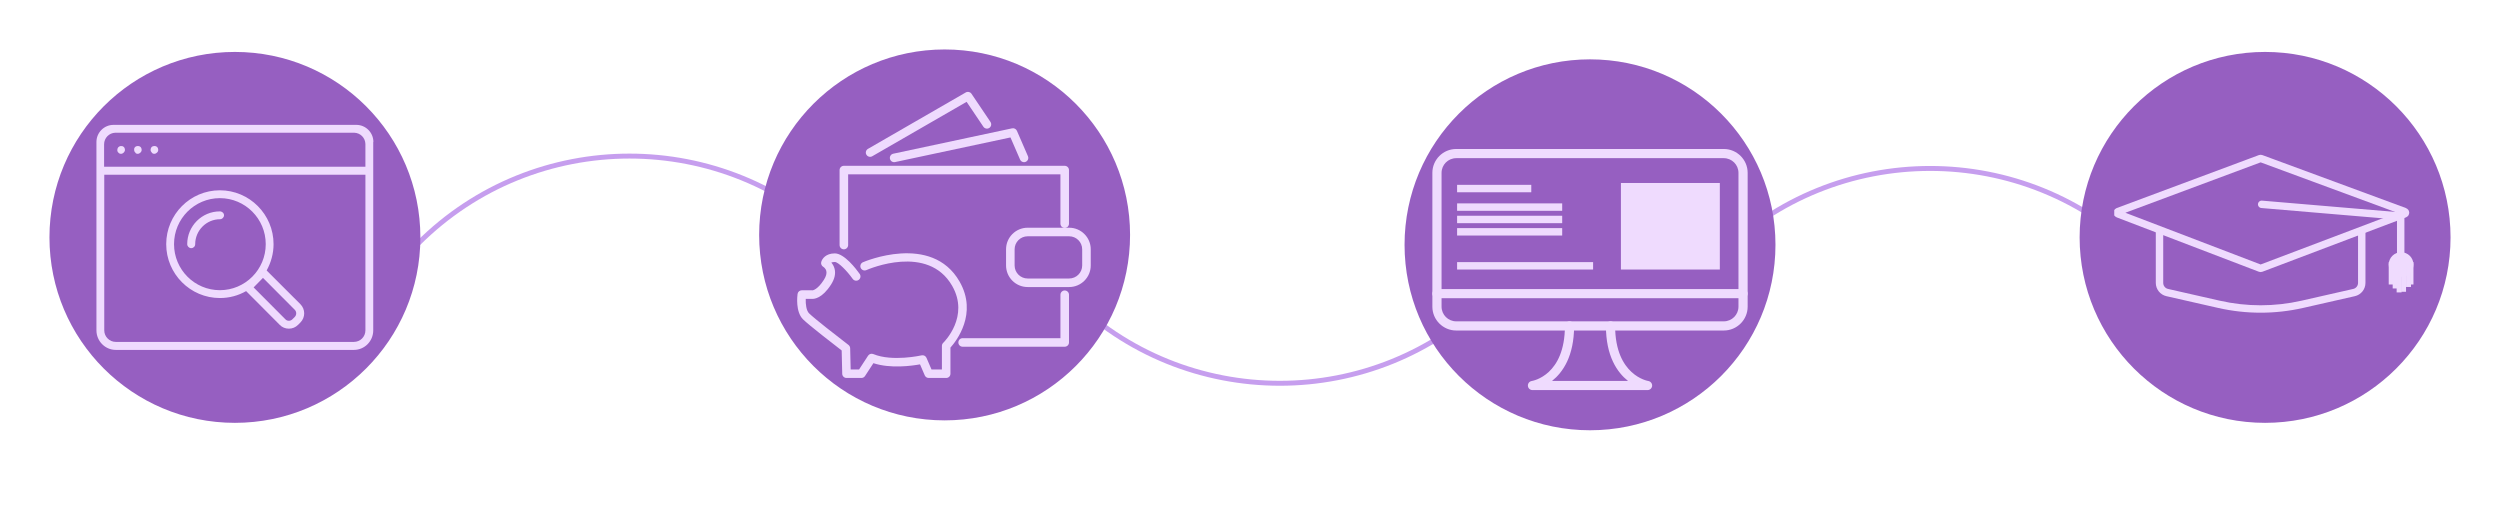 <svg width="1011" height="206" viewBox="0 0 1011 206" fill="none" xmlns="http://www.w3.org/2000/svg">
<g filter="url(#filter0_d_623_3682)">
<path d="M340.12 98.56C292.866 51.307 216.253 51.307 169 98.56" stroke="#C69EEE" stroke-width="2"/>
</g>
<g filter="url(#filter1_d_623_3682)">
<path d="M866.12 103.56C818.866 56.307 742.253 56.307 695 103.56" stroke="#C69EEE" stroke-width="2"/>
</g>
<g filter="url(#filter2_d_623_3682)">
<path d="M432 119.56C479.254 166.813 555.867 166.813 603.12 119.56" stroke="#C69EEE" stroke-width="2"/>
</g>
<g filter="url(#filter3_d_623_3682)">
<circle cx="95" cy="96" r="75" transform="rotate(-90 95 96)" fill="#965FC1"/>
</g>
<path d="M144.115 50.5C147.899 50.5 151 53.612 151 57.409H150.938V133.595C150.938 137.952 147.465 141.5 143.123 141.5H46.814C42.535 141.5 39 137.952 39 133.595V57.409C39 53.612 42.101 50.5 45.885 50.5H144.115ZM147.774 70.667H42.162V133.597C42.162 136.149 44.27 138.265 46.813 138.265H143.122C145.665 138.265 147.773 136.21 147.773 133.597L147.774 70.667ZM88.921 76.953C100.89 76.953 110.627 86.725 110.627 98.739C110.627 102.598 109.573 106.209 107.836 109.383L121.48 123.014C123.527 125.068 123.527 128.367 121.48 130.421L120.55 131.355C119.495 132.413 118.192 132.911 116.828 132.911C115.464 132.911 114.099 132.413 113.107 131.355L99.526 117.723C96.363 119.528 92.767 120.524 88.921 120.524C76.953 120.524 67.216 110.753 67.216 98.739C67.216 86.725 76.952 76.953 88.921 76.953L88.921 76.953ZM106.347 112.37L102.564 116.229L115.402 129.114C116.146 129.923 117.449 129.923 118.255 129.114L119.185 128.18C119.992 127.371 119.992 126.064 119.185 125.255L106.347 112.37ZM88.921 80.128C78.689 80.128 70.379 88.469 70.379 98.739C70.379 109.01 78.689 117.35 88.921 117.35C99.154 117.35 107.464 109.01 107.464 98.739C107.464 88.469 99.154 80.128 88.921 80.128ZM88.921 85.481C89.79 85.481 90.595 86.166 90.595 87.037C90.595 87.909 89.852 88.656 88.984 88.656C83.464 88.656 78.937 93.2 78.937 98.739C78.937 99.673 78.192 100.358 77.324 100.358C76.457 100.358 75.712 99.61 75.712 98.739C75.712 91.457 81.603 85.481 88.921 85.481L88.921 85.481ZM143.247 53.675H46.626C44.145 53.738 42.098 55.791 42.098 58.343V67.431H147.772V58.219C147.71 55.73 145.726 53.738 143.246 53.675H143.247ZM47.868 59.526C48.239 59.152 48.797 58.966 49.293 59.091C49.418 59.091 49.542 59.091 49.603 59.152C49.666 59.152 49.79 59.215 49.851 59.277C49.976 59.339 50.038 59.402 50.1 59.464C50.161 59.526 50.224 59.588 50.285 59.713C50.348 59.775 50.348 59.838 50.409 59.962C50.409 60.087 50.472 60.148 50.472 60.273C50.534 60.398 50.534 60.46 50.534 60.584C50.534 61.02 50.348 61.394 50.038 61.705C49.727 62.016 49.356 62.203 48.921 62.203C48.487 62.203 48.115 62.016 47.929 61.767C47.557 61.456 47.433 61.083 47.433 60.647C47.433 60.522 47.495 60.46 47.495 60.335C47.495 60.211 47.557 60.148 47.557 60.024C47.557 59.962 47.619 59.838 47.681 59.775C47.743 59.651 47.805 59.588 47.868 59.526L47.868 59.526ZM62.13 59.091C62.317 59.028 62.565 59.028 62.751 59.091C62.875 59.091 62.999 59.091 63.061 59.152C63.123 59.152 63.247 59.215 63.309 59.277C63.433 59.339 63.495 59.402 63.557 59.464C63.619 59.526 63.681 59.588 63.743 59.713C63.805 59.775 63.805 59.838 63.867 59.962C63.867 60.087 63.93 60.148 63.93 60.273C63.991 60.398 63.991 60.46 63.991 60.584C63.991 60.833 63.93 61.02 63.867 61.207C63.743 61.394 63.681 61.58 63.495 61.705C63.185 62.016 62.813 62.203 62.379 62.203C61.945 62.203 61.572 62.016 61.387 61.705C61.077 61.394 60.89 61.02 60.89 60.584C60.89 60.46 60.953 60.398 60.953 60.273C60.953 60.148 60.953 60.087 61.014 59.962C61.014 59.9 61.077 59.775 61.138 59.713C61.201 59.588 61.262 59.526 61.325 59.464C61.387 59.402 61.511 59.339 61.572 59.277C61.635 59.277 61.696 59.215 61.82 59.152C61.945 59.152 62.007 59.091 62.131 59.091H62.13ZM55.433 59.091C55.619 59.028 55.867 59.028 56.053 59.091C56.178 59.091 56.302 59.091 56.363 59.152C56.425 59.152 56.549 59.215 56.611 59.277C56.736 59.339 56.797 59.402 56.86 59.464C56.921 59.526 56.984 59.588 57.045 59.713C57.108 59.775 57.108 59.838 57.169 59.962C57.169 60.087 57.231 60.148 57.231 60.273C57.294 60.398 57.294 60.46 57.294 60.584C57.294 60.833 57.231 61.02 57.169 61.207C57.045 61.394 56.921 61.58 56.797 61.705C56.487 62.016 56.115 62.203 55.681 62.203C55.247 62.203 54.813 62.016 54.751 61.705C54.379 61.394 54.255 61.02 54.255 60.584L54.255 60.19C54.259 60.114 54.27 60.055 54.317 59.962C54.317 59.9 54.379 59.775 54.441 59.713C54.502 59.588 54.565 59.526 54.627 59.464C54.689 59.402 54.813 59.339 54.875 59.277C54.937 59.277 54.999 59.215 55.123 59.152C55.247 59.152 55.371 59.091 55.433 59.091H55.433Z" fill="#EFDBFE"/>
<g filter="url(#filter4_d_623_3682)">
<circle cx="382" cy="95" r="75" transform="rotate(-90 382 95)" fill="#965FC1"/>
</g>
<path d="M341.256 100.83C340.301 100.83 339.525 100.055 339.525 99.1V68.782C339.525 67.827 340.301 67.052 341.256 67.052H430.566C431.522 67.052 432.298 67.827 432.298 68.782V90.454C432.298 91.409 431.522 92.185 430.566 92.185C429.611 92.185 428.836 91.409 428.836 90.454V70.513H342.986V99.1C342.986 100.055 342.211 100.83 341.256 100.83L341.256 100.83Z" fill="#EFDBFE"/>
<path d="M430.571 140.217H389.29C388.335 140.217 387.56 139.441 387.56 138.486C387.56 137.531 388.335 136.755 389.29 136.755H428.841V119.195C428.841 118.24 429.617 117.464 430.573 117.464C431.528 117.464 432.303 118.24 432.303 119.195V138.486C432.303 139.441 431.528 140.217 430.573 140.217L430.571 140.217Z" fill="#EFDBFE"/>
<path d="M432.369 116.079H415.577C410.767 116.079 406.849 112.168 406.849 107.35V100.817C406.849 96.006 410.767 92.089 415.577 92.089H432.369C437.18 92.089 441.097 96.006 441.097 100.817V107.35C441.097 112.162 437.18 116.079 432.369 116.079ZM415.577 95.556C412.678 95.556 410.31 97.917 410.31 100.824V107.358C410.31 110.259 412.67 112.626 415.577 112.626H432.369C435.27 112.626 437.636 110.265 437.636 107.358V100.824C437.636 97.924 435.276 95.556 432.369 95.556H415.577Z" fill="#EFDBFE"/>
<path d="M414.116 65.587C413.444 65.587 412.808 65.2 412.523 64.542L408.633 55.579L361.953 65.545C361.018 65.746 360.098 65.151 359.897 64.217C359.696 63.282 360.292 62.362 361.226 62.161L409.29 51.897C410.1 51.723 410.909 52.145 411.242 52.899L415.699 63.165C416.081 64.043 415.679 65.061 414.799 65.442C414.579 65.539 414.343 65.587 414.115 65.587L414.116 65.587Z" fill="#EFDBFE"/>
<path d="M351.872 63.426C351.277 63.426 350.688 63.115 350.37 62.561C349.892 61.73 350.176 60.678 351.007 60.2L390.565 37.38C391.354 36.93 392.357 37.158 392.863 37.913L400.553 49.32C401.086 50.115 400.878 51.189 400.082 51.721C399.293 52.254 398.213 52.047 397.68 51.251L390.897 41.179L352.737 63.191C352.467 63.35 352.169 63.425 351.872 63.425L351.872 63.426Z" fill="#EFDBFE"/>
<path d="M382.653 152.849H375.565C374.873 152.849 374.25 152.44 373.973 151.803L372.055 147.346C368.692 147.955 360.102 149.138 353.208 146.868L349.81 152.066C349.491 152.558 348.944 152.848 348.363 152.848H342.327C341.386 152.848 340.617 152.101 340.597 151.159L340.375 141.725C337.592 139.586 327.051 131.439 324.731 129.127C321.645 126.047 322.434 119.611 322.531 118.884C322.648 118.025 323.382 117.388 324.247 117.388L328.435 117.395C328.504 117.395 328.573 117.402 328.643 117.409C328.58 117.395 330.546 117.298 333.183 113.159C334.077 111.761 334.402 110.556 334.16 109.573C333.889 108.48 332.969 107.934 332.934 107.912C332.27 107.525 331.917 106.743 332.097 105.996C332.415 104.687 333.924 102.473 337.593 102.473C341.461 102.473 346.272 108.826 347.656 110.778C348.211 111.56 348.023 112.639 347.248 113.194C346.466 113.747 345.387 113.561 344.832 112.786C342.535 109.546 338.99 105.94 337.593 105.94C336.955 105.94 336.499 106.05 336.18 106.189C336.707 106.791 337.226 107.608 337.502 108.674C338.015 110.633 337.543 112.764 336.104 115.029C332.511 120.677 329.279 120.919 328.366 120.87H325.839C325.77 122.954 326.053 125.577 327.175 126.698C329.141 128.664 338.471 135.933 343.13 139.496C343.545 139.815 343.794 140.307 343.808 140.832L344.009 149.408H347.414L351.055 143.836C351.512 143.137 352.398 142.867 353.166 143.186C360.843 146.376 372.575 143.733 372.692 143.705C373.502 143.518 374.34 143.941 374.672 144.708L376.693 149.401H380.908V139.89C380.908 139.42 381.095 138.971 381.435 138.645C381.871 138.216 392.157 127.966 385.048 115.582C375.254 98.527 351.366 108.784 350.355 109.228C349.483 109.615 348.458 109.214 348.071 108.342C347.683 107.47 348.085 106.445 348.957 106.057C349.233 105.933 376.699 94.097 388.043 113.852C395.491 126.83 386.68 137.988 384.361 140.571V151.126C384.382 152.075 383.607 152.85 382.651 152.85L382.653 152.849Z" fill="#EFDBFE"/>
<g filter="url(#filter5_d_623_3682)">
<circle cx="643" cy="99" r="75" transform="rotate(-90 643 99)" fill="#965FC1"/>
</g>
<path d="M697.094 133.66H588.906C583.578 133.66 579.25 129.339 579.25 124.02V69.89C579.25 64.579 583.578 60.25 588.906 60.25H697.094C702.414 60.25 706.75 64.579 706.75 69.89V124.02C706.75 129.332 702.414 133.66 697.094 133.66ZM588.906 63.962C585.63 63.962 582.967 66.621 582.967 69.892V124.022C582.967 127.292 585.63 129.952 588.906 129.952H697.094C700.369 129.952 703.035 127.292 703.035 124.022V69.892C703.035 66.621 700.369 63.962 697.094 63.962H588.906Z" fill="#EFDBFE"/>
<path d="M704.893 120.598H581.109C580.087 120.598 579.25 119.771 579.25 118.744C579.25 117.723 580.079 116.889 581.109 116.889H704.893C705.916 116.889 706.75 117.716 706.75 118.744C706.75 119.764 705.923 120.598 704.893 120.598Z" fill="#EFDBFE"/>
<path d="M666.267 157.75H619.732C618.762 157.75 617.948 157.005 617.881 156.037C617.806 155.068 618.501 154.211 619.464 154.07C620.001 153.98 632.851 151.701 632.851 131.803C632.851 130.782 633.687 129.948 634.709 129.948C635.732 129.948 636.567 130.775 636.567 131.803C636.567 144.064 631.986 150.605 627.642 154.047H658.363C654.02 150.605 649.439 144.064 649.439 131.803C649.439 130.782 650.267 129.948 651.297 129.948C652.326 129.948 653.155 130.775 653.155 131.803C653.155 151.849 666.408 154.047 666.542 154.07C667.504 154.211 668.192 155.076 668.125 156.037C668.051 157.005 667.236 157.75 666.267 157.75H666.267Z" fill="#EFDBFE"/>
<line x1="589.25" y1="76.25" x2="619.25" y2="76.25" stroke="#EFDBFE" stroke-width="3"/>
<line x1="589.25" y1="83.75" x2="631.75" y2="83.75" stroke="#EFDBFE" stroke-width="3"/>
<line x1="589.25" y1="88.75" x2="631.75" y2="88.75" stroke="#EFDBFE" stroke-width="3"/>
<line x1="589.25" y1="93.75" x2="631.75" y2="93.75" stroke="#EFDBFE" stroke-width="3"/>
<line x1="589.25" y1="107.5" x2="644.25" y2="107.5" stroke="#EFDBFE" stroke-width="3"/>
<rect x="655.5" y="74" width="40" height="35" fill="#EFDBFE"/>
<g filter="url(#filter6_d_623_3682)">
<circle cx="916" cy="96" r="75" transform="rotate(-90 916 96)" fill="#965FC1"/>
</g>
<g clip-path="url(#clip0_623_3682)">
<path d="M914.027 64.12C914.139 64.078 914.263 64.078 914.375 64.119L972.478 85.555C972.912 85.715 972.914 86.328 972.482 86.492L914.379 108.492C914.265 108.536 914.138 108.536 914.023 108.492L856.485 86.491C856.054 86.327 856.057 85.717 856.489 85.556L914.027 64.12Z" stroke="#EFDBFE" stroke-width="3"/>
<path d="M951.979 118.307L952.311 119.77H952.311L951.979 118.307ZM931.042 123.066L931.375 124.528L931.042 123.066ZM897.356 123.066L897.023 124.528L897.356 123.066ZM876.419 118.307L876.752 116.845H876.752L876.419 118.307ZM953.592 92.196V114.407H956.592V92.196H953.592ZM874.806 114.407V92.196H871.806V114.407H874.806ZM951.646 116.845L930.71 121.603L931.375 124.528L952.311 119.77L951.646 116.845ZM897.688 121.603L876.752 116.845L876.087 119.77L897.023 124.528L897.688 121.603ZM930.71 121.603C919.841 124.073 908.557 124.073 897.688 121.603L897.023 124.528C908.33 127.098 920.068 127.098 931.375 124.528L930.71 121.603ZM871.806 114.407C871.806 116.975 873.583 119.201 876.087 119.77L876.752 116.845C875.613 116.586 874.806 115.574 874.806 114.407H871.806ZM953.592 114.407C953.592 115.574 952.785 116.586 951.646 116.845L952.311 119.77C954.815 119.201 956.592 116.975 956.592 114.407H953.592Z" fill="#EFDBFE"/>
<line x1="970.843" y1="85.999" x2="970.843" y2="105.826" stroke="#EFDBFE" stroke-width="3"/>
<circle cx="971" cy="107" r="5" fill="#EFDBFE"/>
<line x1="967" y1="106" x2="967" y2="115.051" stroke="#EFDBFE" stroke-width="2"/>
<line x1="968.6" y1="107.6" x2="968.6" y2="116.651" stroke="#EFDBFE" stroke-width="2"/>
<line x1="970.2" y1="109.2" x2="970.2" y2="118.251" stroke="#EFDBFE" stroke-width="2"/>
<line x1="972" y1="109" x2="972" y2="118" stroke="#EFDBFE" stroke-width="2"/>
<line x1="974" y1="107" x2="974" y2="116.051" stroke="#EFDBFE" stroke-width="2"/>
<line x1="975.5" y1="106" x2="975.5" y2="115.051" stroke="#EFDBFE"/>
<line x1="914.621" y1="82.632" x2="970.632" y2="87.379" stroke="#EFDBFE" stroke-width="3" stroke-linecap="round"/>
</g>
<defs>
<filter id="filter0_d_623_3682" x="158.293" y="52.12" width="192.534" height="57.147" filterUnits="userSpaceOnUse" color-interpolation-filters="sRGB">
<feFlood flood-opacity="0" result="BackgroundImageFix"/>
<feColorMatrix in="SourceAlpha" type="matrix" values="0 0 0 0 0 0 0 0 0 0 0 0 0 0 0 0 0 0 127 0" result="hardAlpha"/>
<feOffset/>
<feGaussianBlur stdDeviation="5"/>
<feComposite in2="hardAlpha" operator="out"/>
<feColorMatrix type="matrix" values="0 0 0 0 0.849 0 0 0 0 0.737 0 0 0 0 0.902 0 0 0 1 0"/>
<feBlend mode="normal" in2="BackgroundImageFix" result="effect1_dropShadow_623_3682"/>
<feBlend mode="normal" in="SourceGraphic" in2="effect1_dropShadow_623_3682" result="shape"/>
</filter>
<filter id="filter1_d_623_3682" x="684.293" y="57.12" width="192.534" height="57.147" filterUnits="userSpaceOnUse" color-interpolation-filters="sRGB">
<feFlood flood-opacity="0" result="BackgroundImageFix"/>
<feColorMatrix in="SourceAlpha" type="matrix" values="0 0 0 0 0 0 0 0 0 0 0 0 0 0 0 0 0 0 127 0" result="hardAlpha"/>
<feOffset/>
<feGaussianBlur stdDeviation="5"/>
<feComposite in2="hardAlpha" operator="out"/>
<feColorMatrix type="matrix" values="0 0 0 0 0.849 0 0 0 0 0.737 0 0 0 0 0.902 0 0 0 1 0"/>
<feBlend mode="normal" in2="BackgroundImageFix" result="effect1_dropShadow_623_3682"/>
<feBlend mode="normal" in="SourceGraphic" in2="effect1_dropShadow_623_3682" result="shape"/>
</filter>
<filter id="filter2_d_623_3682" x="421.293" y="108.853" width="192.534" height="57.147" filterUnits="userSpaceOnUse" color-interpolation-filters="sRGB">
<feFlood flood-opacity="0" result="BackgroundImageFix"/>
<feColorMatrix in="SourceAlpha" type="matrix" values="0 0 0 0 0 0 0 0 0 0 0 0 0 0 0 0 0 0 127 0" result="hardAlpha"/>
<feOffset/>
<feGaussianBlur stdDeviation="5"/>
<feComposite in2="hardAlpha" operator="out"/>
<feColorMatrix type="matrix" values="0 0 0 0 0.849 0 0 0 0 0.737 0 0 0 0 0.902 0 0 0 1 0"/>
<feBlend mode="normal" in2="BackgroundImageFix" result="effect1_dropShadow_623_3682"/>
<feBlend mode="normal" in="SourceGraphic" in2="effect1_dropShadow_623_3682" result="shape"/>
</filter>
<filter id="filter3_d_623_3682" x="0" y="1" width="190" height="190" filterUnits="userSpaceOnUse" color-interpolation-filters="sRGB">
<feFlood flood-opacity="0" result="BackgroundImageFix"/>
<feColorMatrix in="SourceAlpha" type="matrix" values="0 0 0 0 0 0 0 0 0 0 0 0 0 0 0 0 0 0 127 0" result="hardAlpha"/>
<feOffset/>
<feGaussianBlur stdDeviation="10"/>
<feComposite in2="hardAlpha" operator="out"/>
<feColorMatrix type="matrix" values="0 0 0 0 0.371 0 0 0 0 0.371 0 0 0 0 0.371 0 0 0 0.25 0"/>
<feBlend mode="normal" in2="BackgroundImageFix" result="effect1_dropShadow_623_3682"/>
<feBlend mode="normal" in="SourceGraphic" in2="effect1_dropShadow_623_3682" result="shape"/>
</filter>
<filter id="filter4_d_623_3682" x="287" y="0" width="190" height="190" filterUnits="userSpaceOnUse" color-interpolation-filters="sRGB">
<feFlood flood-opacity="0" result="BackgroundImageFix"/>
<feColorMatrix in="SourceAlpha" type="matrix" values="0 0 0 0 0 0 0 0 0 0 0 0 0 0 0 0 0 0 127 0" result="hardAlpha"/>
<feOffset/>
<feGaussianBlur stdDeviation="10"/>
<feComposite in2="hardAlpha" operator="out"/>
<feColorMatrix type="matrix" values="0 0 0 0 0.371 0 0 0 0 0.371 0 0 0 0 0.371 0 0 0 0.25 0"/>
<feBlend mode="normal" in2="BackgroundImageFix" result="effect1_dropShadow_623_3682"/>
<feBlend mode="normal" in="SourceGraphic" in2="effect1_dropShadow_623_3682" result="shape"/>
</filter>
<filter id="filter5_d_623_3682" x="548" y="4" width="190" height="190" filterUnits="userSpaceOnUse" color-interpolation-filters="sRGB">
<feFlood flood-opacity="0" result="BackgroundImageFix"/>
<feColorMatrix in="SourceAlpha" type="matrix" values="0 0 0 0 0 0 0 0 0 0 0 0 0 0 0 0 0 0 127 0" result="hardAlpha"/>
<feOffset/>
<feGaussianBlur stdDeviation="10"/>
<feComposite in2="hardAlpha" operator="out"/>
<feColorMatrix type="matrix" values="0 0 0 0 0.371 0 0 0 0 0.371 0 0 0 0 0.371 0 0 0 0.25 0"/>
<feBlend mode="normal" in2="BackgroundImageFix" result="effect1_dropShadow_623_3682"/>
<feBlend mode="normal" in="SourceGraphic" in2="effect1_dropShadow_623_3682" result="shape"/>
</filter>
<filter id="filter6_d_623_3682" x="821" y="1" width="190" height="190" filterUnits="userSpaceOnUse" color-interpolation-filters="sRGB">
<feFlood flood-opacity="0" result="BackgroundImageFix"/>
<feColorMatrix in="SourceAlpha" type="matrix" values="0 0 0 0 0 0 0 0 0 0 0 0 0 0 0 0 0 0 127 0" result="hardAlpha"/>
<feOffset/>
<feGaussianBlur stdDeviation="10"/>
<feComposite in2="hardAlpha" operator="out"/>
<feColorMatrix type="matrix" values="0 0 0 0 0.371 0 0 0 0 0.371 0 0 0 0 0.371 0 0 0 0.25 0"/>
<feBlend mode="normal" in2="BackgroundImageFix" result="effect1_dropShadow_623_3682"/>
<feBlend mode="normal" in="SourceGraphic" in2="effect1_dropShadow_623_3682" result="shape"/>
</filter>
<clipPath id="clip0_623_3682">
<rect width="122" height="120" fill="white" transform="translate(855 36)"/>
</clipPath>
</defs>
</svg>
